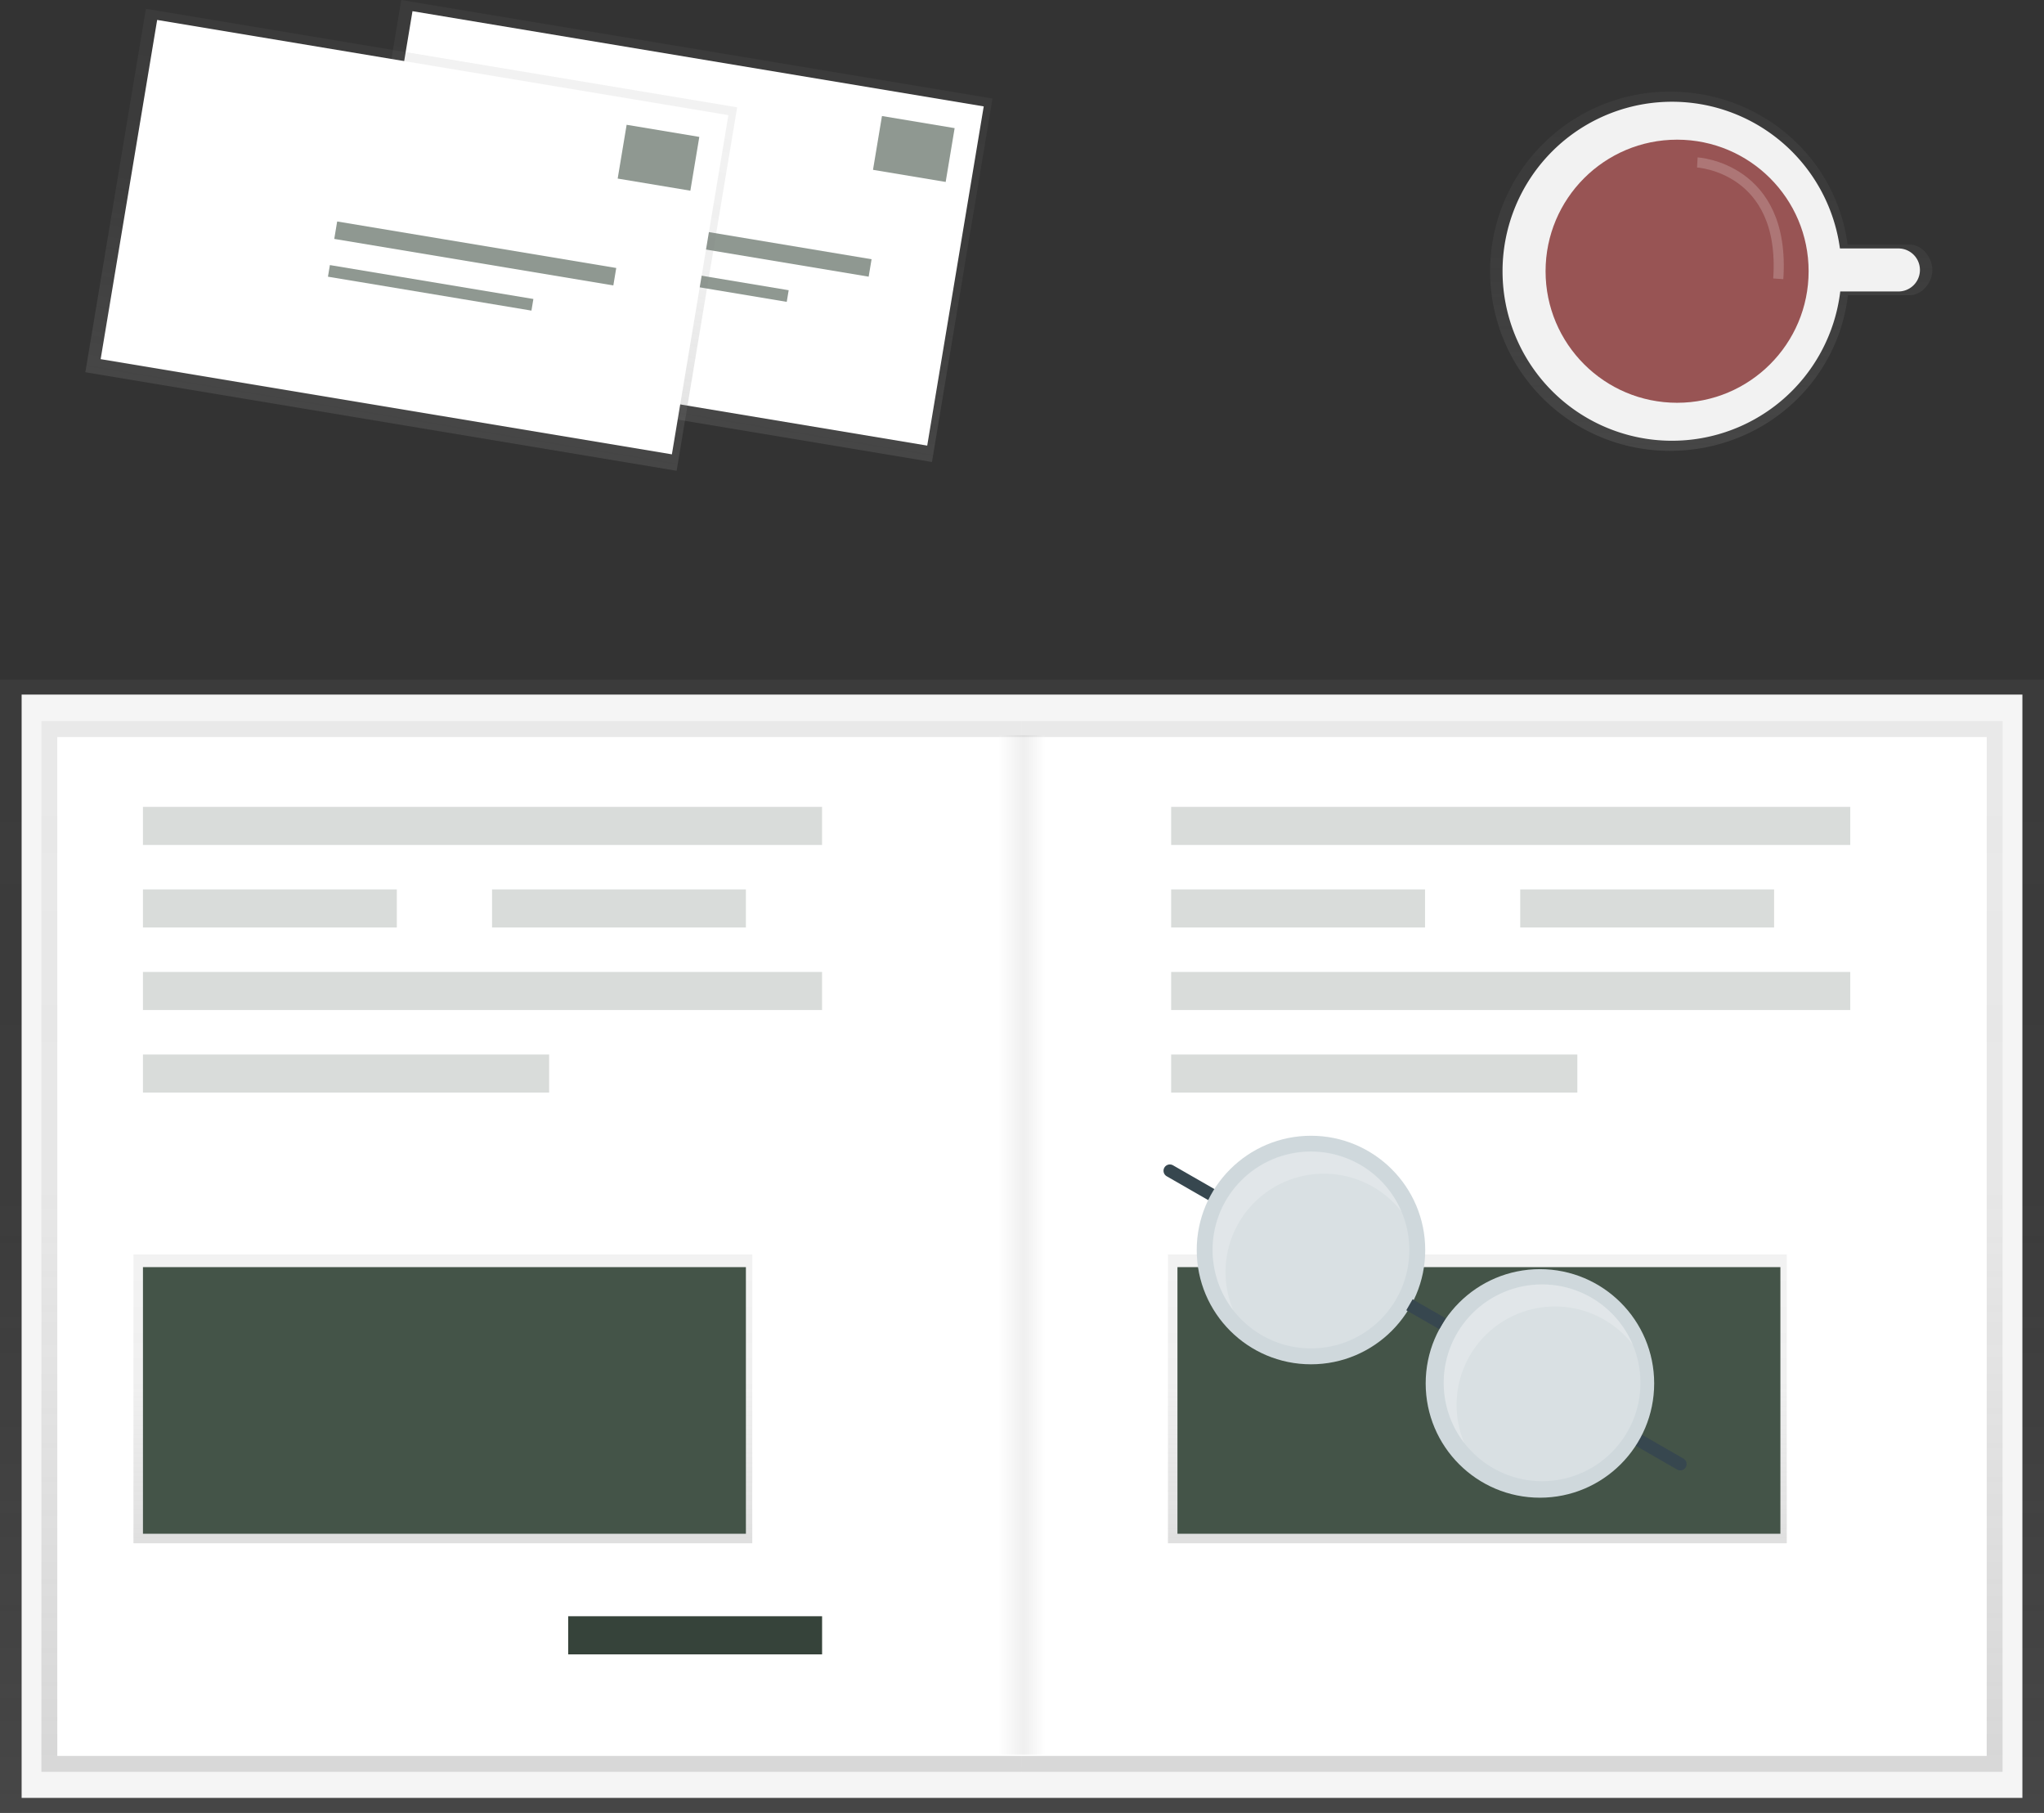 <svg id="fd703451-8627-4fb4-b91c-839674386a5c" data-name="Layer 1" xmlns="http://www.w3.org/2000/svg" xmlns:xlink="http://www.w3.org/1999/xlink" width="808.12" height="716.61" viewBox="0 0 808.12 716.61"><rect x="0" y="0" width="808.12" height="716.61" fill="#333333" stroke="none"/><defs><linearGradient id="f6d3bb1d-15ec-4854-940f-13280debaf5b" x1="404.06" y1="716.61" x2="404.06" y2="268.61" gradientUnits="userSpaceOnUse"><stop offset="0" stop-color="gray" stop-opacity="0.25"/><stop offset="0.54" stop-color="gray" stop-opacity="0.12"/><stop offset="1" stop-color="gray" stop-opacity="0.1"/></linearGradient><linearGradient id="a498ae23-9b9f-4a47-a94f-6d30dfac653c" x1="210.22" y1="700.35" x2="210.22" y2="285.07" xlink:href="#f6d3bb1d-15ec-4854-940f-13280debaf5b"/><linearGradient id="b738e347-2fdb-4eba-b3a4-d012132b0a3a" x1="428.16" y1="792.05" x2="428.16" y2="376.77" gradientTransform="matrix(-1, 0, 0, 1, 1026.06, -91.7)" xlink:href="#f6d3bb1d-15ec-4854-940f-13280debaf5b"/><linearGradient id="adc2227b-1d66-4476-8773-8f6aa2f7c1bf" x1="175.09" y1="610.02" x2="175.09" y2="495.85" xlink:href="#f6d3bb1d-15ec-4854-940f-13280debaf5b"/><linearGradient id="ab8e0a79-438e-406a-baf1-b23883cb5b06" x1="584.09" y1="610.02" x2="584.09" y2="495.85" xlink:href="#f6d3bb1d-15ec-4854-940f-13280debaf5b"/><linearGradient id="a8d1abe7-2e31-4a5c-87ce-d827ae65e1bb" x1="872.5" y1="269.91" x2="872.5" y2="127.91" xlink:href="#f6d3bb1d-15ec-4854-940f-13280debaf5b"/><linearGradient id="f6b9cd8b-b462-4f50-93c1-a20a2ce0ab1a" x1="458.97" y1="247.52" x2="458.97" y2="101.87" gradientTransform="translate(634.16 -275.97) rotate(90)" xlink:href="#f6d3bb1d-15ec-4854-940f-13280debaf5b"/><linearGradient id="bd62e309-470e-4b30-8f51-6c93bf42a10c" x1="359.97" y1="267.52" x2="359.97" y2="121.87" gradientTransform="translate(553.22 -173.51) rotate(90)" xlink:href="#f6d3bb1d-15ec-4854-940f-13280debaf5b"/><linearGradient id="fa50aaad-124e-4b64-a144-43c1093c5a28" x1="395.06" y1="492.11" x2="413.06" y2="492.11" gradientUnits="userSpaceOnUse"><stop offset="0" stop-color="#fff" stop-opacity="0.12"/><stop offset="0.54" stop-color="gray" stop-opacity="0.12"/><stop offset="1" stop-color="#fff" stop-opacity="0.12"/></linearGradient></defs><title>Notebook</title><rect y="268.61" width="808.12" height="448" fill="url(#f6d3bb1d-15ec-4854-940f-13280debaf5b)"/><rect x="8.55" y="274.55" width="791.03" height="436.12" fill="#f5f5f5"/><rect x="16.37" y="285.07" width="387.68" height="415.29" fill="url(#a498ae23-9b9f-4a47-a94f-6d30dfac653c)"/><rect x="404.06" y="285.07" width="387.68" height="415.29" fill="url(#b738e347-2fdb-4eba-b3a4-d012132b0a3a)"/><rect x="22.65" y="291.34" width="381.41" height="402.74" fill="#fff"/><rect x="404.06" y="291.34" width="381.41" height="402.74" fill="#fff"/><rect x="56.52" y="318.94" width="268.49" height="15.06" fill="#445448" opacity="0.2"/><rect x="56.52" y="351.56" width="100.37" height="15.06" fill="#445448" opacity="0.2"/><rect x="194.53" y="351.56" width="100.37" height="15.06" fill="#445448" opacity="0.2"/><rect x="224.64" y="638.88" width="100.37" height="15.06" fill="#445448"/><rect x="224.64" y="638.88" width="100.37" height="15.06" opacity="0.2"/><rect x="56.52" y="384.19" width="268.49" height="15.06" fill="#445448" opacity="0.2"/><rect x="56.52" y="416.81" width="160.59" height="15.06" fill="#445448" opacity="0.2"/><rect x="463.03" y="318.94" width="268.49" height="15.06" fill="#445448" opacity="0.2"/><rect x="463.03" y="351.56" width="100.37" height="15.06" fill="#445448" opacity="0.2"/><rect x="601.04" y="351.56" width="100.37" height="15.06" fill="#445448" opacity="0.2"/><rect x="463.03" y="384.19" width="268.49" height="15.06" fill="#445448" opacity="0.2"/><rect x="463.03" y="416.81" width="160.59" height="15.06" fill="#445448" opacity="0.2"/><rect x="52.76" y="495.85" width="244.66" height="114.17" fill="url(#adc2227b-1d66-4476-8773-8f6aa2f7c1bf)"/><rect x="56.52" y="500.87" width="238.38" height="105.39" fill="#445448"/><rect x="461.76" y="495.85" width="244.66" height="114.17" fill="url(#ab8e0a79-438e-406a-baf1-b23883cb5b06)"/><rect x="465.52" y="500.87" width="238.38" height="105.39" fill="#445448"/><line x1="648" y1="569.33" x2="664.32" y2="578.71" fill="#fccc63" stroke="#37474f" stroke-linecap="round" stroke-miterlimit="10" stroke-width="5"/><line x1="462.51" y1="462.78" x2="478.83" y2="472.15" fill="#fccc63" stroke="#37474f" stroke-linecap="round" stroke-miterlimit="10" stroke-width="5"/><circle cx="608.83" cy="546.84" r="45.17" fill="#cfd8dc"/><circle cx="518.31" cy="494.11" r="45.17" fill="#cfd8dc"/><circle cx="518.31" cy="494.11" r="38.89" fill="#fff" opacity="0.2"/><circle cx="609.69" cy="546.6" r="38.89" fill="#fff" opacity="0.2"/><line x1="557.24" y1="515.75" x2="570.29" y2="523.25" fill="#fccc63" stroke="#37474f" stroke-miterlimit="10" stroke-width="5"/><path d="M685.64,575.16a38.89,38.89,0,0,1,64.42-4.51,38.89,38.89,0,1,0-66.51,39A38.82,38.82,0,0,1,685.64,575.16Z" transform="translate(-195.94 -91.7)" fill="#fff" opacity="0.2"/><path d="M777,627.65a38.91,38.91,0,0,1,64.43-4.51,38.9,38.9,0,1,0-66.52,39.05A38.87,38.87,0,0,1,777,627.65Z" transform="translate(-195.94 -91.7)" fill="#fff" opacity="0.2"/><path d="M950.92,188.37h-24.5c-4.66-34.7-34.37-60.46-70.35-60.46a71,71,0,1,0,0,142c36.35,0,66.29-26.31,70.48-61.52h24.37c5,0,9-5.06,9-10S955.87,188.37,950.92,188.37Z" transform="translate(-195.94 -91.7)" fill="url(#a8d1abe7-2e31-4a5c-87ce-d827ae65e1bb)"/><path d="M946.5,189.91H923.38a67,67,0,1,0,.13,17h23a8.5,8.5,0,0,0,0-17Z" transform="translate(-195.94 -91.7)" fill="#f2f2f2"/><circle cx="663.06" cy="107.21" r="52" fill="#985454"/><path d="M867,155.91s35,2,32,46" transform="translate(-195.94 -91.7)" fill="none" stroke="#fff" stroke-miterlimit="10" stroke-width="4" opacity="0.2"/><rect x="386.64" y="64.51" width="145.65" height="236.99" transform="translate(7.51 514.45) rotate(-80.54)" fill="url(#f6b9cd8b-b462-4f50-93c1-a20a2ce0ab1a)"/><rect x="392.79" y="67.49" width="135.93" height="228.96" transform="translate(9.61 514.86) rotate(-80.54)" fill="#fff"/><g opacity="0.6"><rect x="542.67" y="139.79" width="29.13" height="21.56" transform="translate(-163.62 -181.22) rotate(9.46)" fill="#445448"/><rect x="428.86" y="184.91" width="111.86" height="6.99" transform="translate(-158.39 -168.8) rotate(9.46)" fill="#445448"/><rect x="426.38" y="199.67" width="81.56" height="4.66" transform="translate(-156.4 -165.72) rotate(9.46)" fill="#445448"/></g><rect x="285.7" y="67.97" width="145.65" height="236.99" transform="translate(-80.26 417.78) rotate(-80.54)" fill="url(#bd62e309-470e-4b30-8f51-6c93bf42a10c)"/><rect x="291.85" y="70.95" width="135.93" height="228.96" transform="translate(-78.16 418.18) rotate(-80.54)" fill="#fff"/><g opacity="0.6"><rect x="441.73" y="143.25" width="29.13" height="21.56" transform="translate(-164.43 -164.58) rotate(9.46)" fill="#445448"/><rect x="327.92" y="188.37" width="111.86" height="6.99" transform="translate(-159.2 -152.16) rotate(9.46)" fill="#445448"/><rect x="325.44" y="203.13" width="81.56" height="4.66" transform="translate(-157.2 -149.08) rotate(9.46)" fill="#445448"/></g><rect x="395.06" y="290.61" width="18" height="403" fill="url(#fa50aaad-124e-4b64-a144-43c1093c5a28)"/></svg>